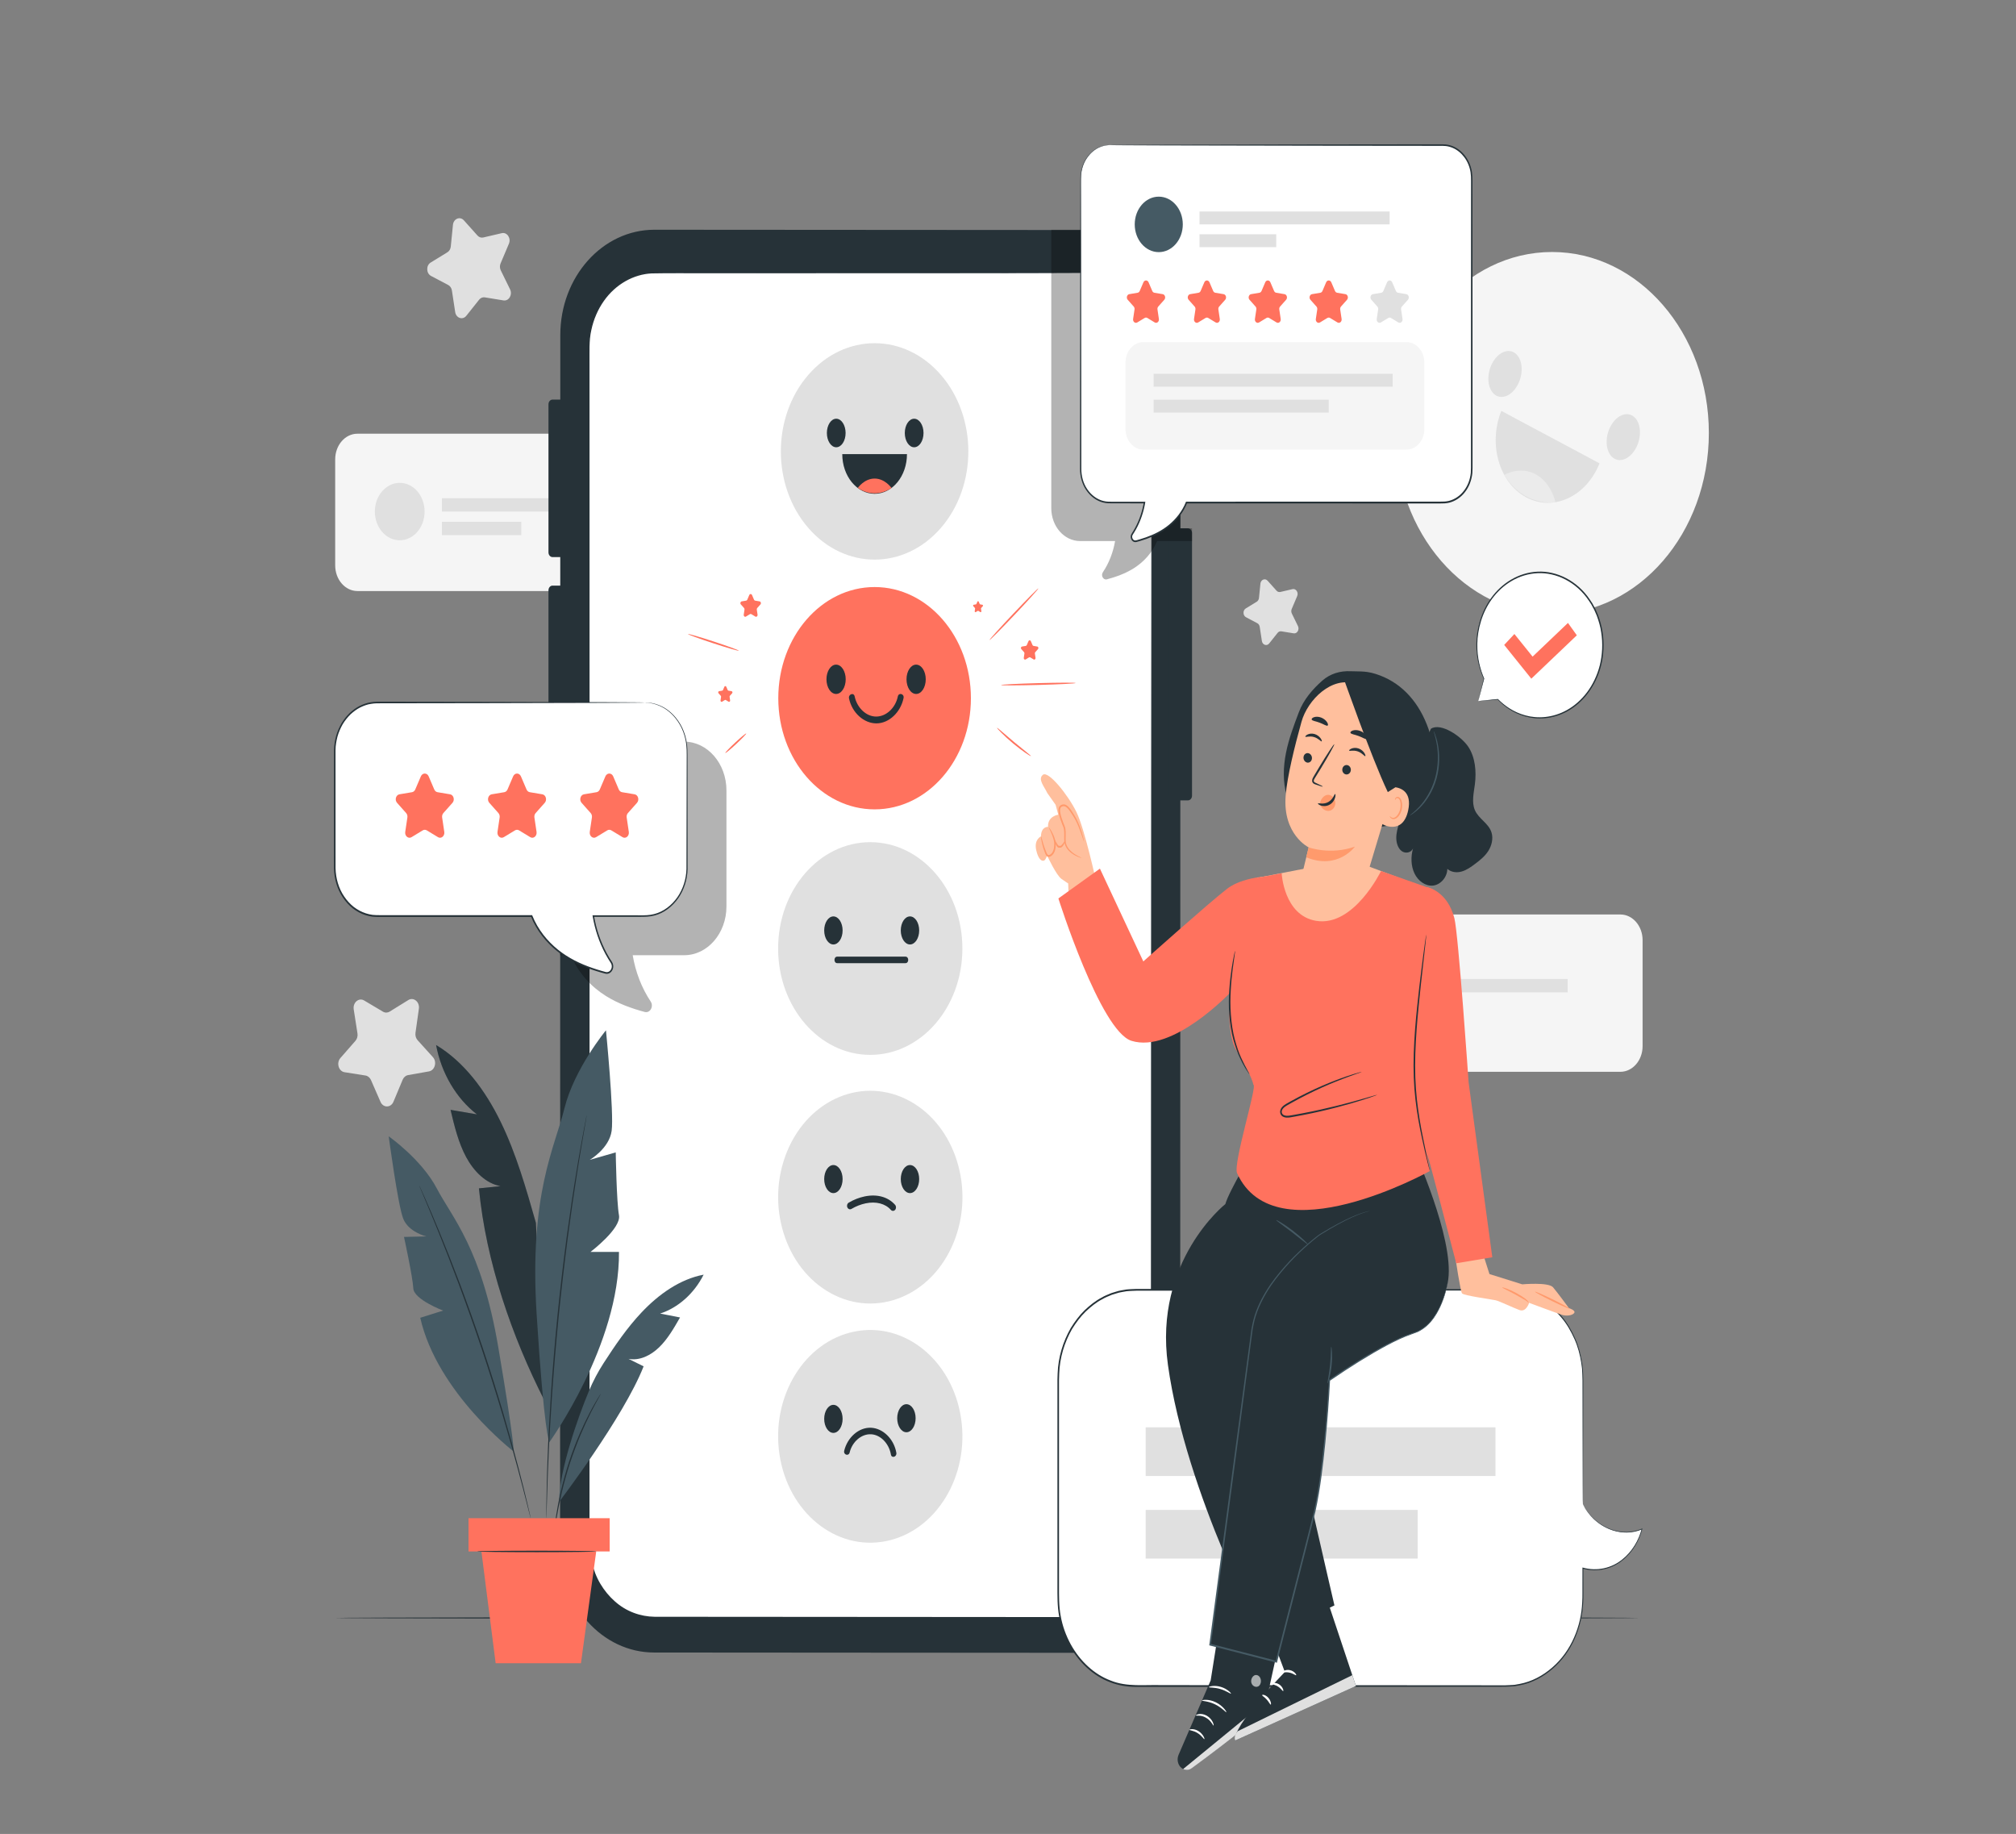 <svg width="387" height="352" viewBox="0 0 387 352" fill="none" xmlns="http://www.w3.org/2000/svg">
<rect x="0" y="0" width="387" height="352" fill="#808080" stroke="none"/>
<path d="M297.938 117.849C314.562 117.849 328.039 102.295 328.039 83.109C328.039 63.922 314.562 48.368 297.938 48.368C281.313 48.368 267.837 63.922 267.837 83.109C267.837 102.295 281.313 117.849 297.938 117.849Z" fill="#F5F5F5"/>
<path d="M308.886 82.443C307.965 84.74 308.441 87.255 309.948 88.06C311.456 88.865 313.425 87.656 314.345 85.359C315.266 83.062 314.79 80.547 313.283 79.743C311.776 78.937 309.807 80.146 308.886 82.443Z" fill="#E0E0E0"/>
<path d="M286.18 70.319C285.259 72.616 285.735 75.131 287.242 75.936C288.75 76.741 290.718 75.531 291.639 73.234C292.56 70.938 292.084 68.423 290.577 67.617C289.07 66.813 287.101 68.022 286.18 70.319Z" fill="#E0E0E0"/>
<path d="M288.202 78.866C285.642 85.252 287.787 92.681 292.992 95.461C298.198 98.24 304.493 95.317 307.053 88.933L288.202 78.866Z" fill="#E0E0E0"/>
<path d="M288.768 91.144C288.768 91.144 291.727 89.399 294.771 91.025C297.816 92.65 298.59 96.388 298.59 96.388C298.59 96.388 292.617 97.442 288.768 91.144Z" fill="#EBEBEB"/>
<path d="M132.713 113.443H68.611C66.255 113.443 64.345 111.239 64.345 108.519V88.169C64.345 85.449 66.255 83.245 68.611 83.245H132.713C135.069 83.245 136.98 85.449 136.98 88.169V108.519C136.98 111.239 135.069 113.443 132.713 113.443Z" fill="#F5F5F5"/>
<path d="M76.733 103.7C79.371 103.7 81.508 101.232 81.508 98.189C81.508 95.145 79.371 92.677 76.733 92.677C74.096 92.677 71.958 95.145 71.958 98.189C71.958 101.232 74.096 103.7 76.733 103.7Z" fill="#E0E0E0"/>
<path d="M122.604 95.627H84.828V98.189H122.604V95.627Z" fill="#E0E0E0"/>
<path d="M100.071 100.149H84.828V102.711H100.071V100.149Z" fill="#E0E0E0"/>
<path d="M311.052 205.721H246.951C244.594 205.721 242.684 203.516 242.684 200.796V180.446C242.684 177.727 244.594 175.522 246.951 175.522H311.052C313.409 175.522 315.319 177.727 315.319 180.446V200.796C315.319 203.516 313.409 205.721 311.052 205.721Z" fill="#F5F5F5"/>
<path d="M255.072 195.977C257.71 195.977 259.848 193.51 259.848 190.466C259.848 187.422 257.71 184.955 255.072 184.955C252.435 184.955 250.297 187.422 250.297 190.466C250.297 193.51 252.435 195.977 255.072 195.977Z" fill="#E0E0E0"/>
<path d="M300.943 187.903H263.167V190.466H300.943V187.903Z" fill="#E0E0E0"/>
<path d="M278.411 192.425H263.167V194.988H278.411V192.425Z" fill="#E0E0E0"/>
<path d="M69.903 192.03L73.513 194.176C73.919 194.418 74.403 194.413 74.805 194.163L78.385 191.947C79.398 191.32 80.596 192.306 80.41 193.616L79.758 198.243C79.684 198.764 79.838 199.293 80.167 199.657L83.099 202.901C83.93 203.82 83.487 205.439 82.35 205.641L78.335 206.354C77.884 206.434 77.496 206.766 77.297 207.24L75.531 211.461C75.03 212.657 73.559 212.671 73.042 211.485L71.213 207.299C71.007 206.828 70.615 206.504 70.162 206.433L66.138 205.798C64.998 205.618 64.531 204.008 65.349 203.073L68.233 199.773C68.558 199.402 68.703 198.87 68.622 198.352L67.902 193.738C67.697 192.431 68.879 191.422 69.903 192.03Z" fill="#E0E0E0"/>
<path d="M243.332 111.46L245.048 113.376C245.242 113.591 245.514 113.683 245.777 113.622L248.118 113.076C248.781 112.922 249.31 113.711 249.013 114.412L247.964 116.889C247.846 117.167 247.855 117.495 247.987 117.765L249.16 120.165C249.492 120.845 249.004 121.669 248.335 121.56L245.97 121.175C245.704 121.132 245.437 121.242 245.255 121.47L243.64 123.499C243.182 124.074 242.352 123.794 242.235 123.025L241.822 120.311C241.776 120.005 241.602 119.746 241.358 119.617L239.187 118.471C238.572 118.146 238.546 117.148 239.144 116.782L241.253 115.49C241.49 115.345 241.65 115.074 241.681 114.766L241.954 112.028C242.032 111.254 242.846 110.918 243.332 111.46Z" fill="#E0E0E0"/>
<path d="M89.047 42.292L91.659 45.208C91.953 45.535 92.367 45.675 92.768 45.582L96.329 44.752C97.338 44.517 98.143 45.718 97.691 46.785L96.096 50.553C95.916 50.977 95.929 51.475 96.129 51.886L97.914 55.538C98.42 56.573 97.678 57.827 96.659 57.661L93.062 57.075C92.657 57.008 92.25 57.176 91.974 57.524L89.516 60.612C88.82 61.487 87.556 61.06 87.378 59.89L86.75 55.76C86.679 55.295 86.415 54.9 86.043 54.704L82.739 52.96C81.803 52.466 81.764 50.948 82.674 50.391L85.883 48.425C86.244 48.204 86.487 47.792 86.534 47.324L86.95 43.158C87.069 41.978 88.308 41.467 89.047 42.292Z" fill="#E0E0E0"/>
<path d="M314.73 310.549C314.73 310.646 258.656 310.724 189.502 310.724C120.324 310.724 64.263 310.645 64.263 310.549C64.263 310.452 120.324 310.373 189.502 310.373C258.656 310.373 314.73 310.452 314.73 310.549Z" fill="#263238"/>
<path d="M208.546 44.151L125.63 44.096C115.652 44.09 107.56 53.14 107.558 64.307L107.517 296.965C107.515 308.126 115.596 317.178 125.568 317.183L208.484 317.239C218.462 317.245 226.554 308.196 226.556 297.027L226.596 64.369C226.599 53.209 218.519 44.157 208.546 44.151Z" fill="#263238"/>
<path d="M208.458 52.38L192.383 52.369L145.433 52.338L139.779 52.334L125.709 52.325C118.721 52.321 113.053 58.727 113.052 66.633L113.012 296.18C113.011 304.082 118.67 310.49 125.654 310.495L208.405 310.549C215.392 310.554 221.059 304.148 221.061 296.242L221.101 66.694C221.102 58.792 215.443 52.385 208.458 52.38Z" fill="white"/>
<path d="M208.459 52.38C208.459 52.38 208.599 52.382 208.876 52.395C209.016 52.402 209.189 52.411 209.394 52.421C209.601 52.425 209.841 52.444 210.112 52.499C210.383 52.546 210.688 52.597 211.025 52.655C211.356 52.75 211.719 52.855 212.113 52.968C212.503 53.101 212.912 53.288 213.358 53.465C213.782 53.701 214.253 53.918 214.716 54.228C215.658 54.819 216.626 55.655 217.57 56.725C218.513 57.796 219.369 59.178 220.028 60.82C220.683 62.463 221.112 64.391 221.143 66.48C221.148 68.558 221.153 70.77 221.158 73.114C221.166 91.863 221.178 118.988 221.193 152.506C221.196 186.026 221.2 225.937 221.205 270.253C221.205 275.792 221.205 281.401 221.205 287.074C221.205 289.911 221.205 292.764 221.205 295.633C221.217 296.346 221.167 297.079 221.128 297.803C221.03 298.522 220.953 299.246 220.766 299.946C220.438 301.352 219.937 302.718 219.232 303.94C217.87 306.422 215.813 308.378 213.455 309.546C212.265 310.105 211.009 310.473 209.727 310.644C208.433 310.753 207.161 310.712 205.878 310.719C200.75 310.716 195.573 310.714 190.35 310.711C169.457 310.698 147.825 310.685 125.669 310.672C122.873 310.638 120.066 309.633 117.859 307.652C116.75 306.68 115.778 305.506 114.992 304.183C114.206 302.858 113.642 301.371 113.285 299.829C113.086 299.063 113.001 298.265 112.917 297.476L112.864 296.281L112.86 295.1C112.861 293.526 112.861 291.956 112.861 290.387C112.862 287.251 112.862 284.126 112.863 281.012C112.866 268.556 112.869 256.283 112.872 244.224C112.879 220.106 112.886 196.841 112.893 174.68C112.902 152.518 112.91 131.459 112.918 111.75C112.923 101.895 112.927 92.378 112.931 83.231C112.934 78.657 112.936 74.175 112.938 69.789C112.941 68.692 112.943 67.601 112.945 66.517C112.974 65.424 113.067 64.336 113.301 63.287C113.746 61.185 114.607 59.234 115.764 57.598C118.085 54.307 121.603 52.413 125.074 52.246C128.536 52.178 131.894 52.235 135.167 52.223C141.708 52.233 147.876 52.241 153.644 52.249C165.179 52.269 175.115 52.285 183.236 52.299C191.355 52.318 197.66 52.334 201.938 52.344C204.073 52.353 205.703 52.36 206.801 52.365C207.897 52.367 208.459 52.38 208.459 52.38C208.459 52.38 207.897 52.392 206.802 52.397C205.703 52.4 204.074 52.405 201.938 52.411C197.66 52.416 191.356 52.423 183.237 52.432C175.115 52.435 165.179 52.438 153.644 52.442C147.876 52.442 141.707 52.443 135.167 52.444C131.899 52.46 128.526 52.408 125.084 52.479C121.667 52.648 118.209 54.516 115.93 57.753C114.794 59.363 113.95 61.28 113.515 63.345C113.038 65.409 113.188 67.596 113.163 69.787C113.164 74.173 113.165 78.655 113.166 83.228C113.167 92.377 113.168 101.894 113.17 111.747C113.171 131.457 113.171 152.516 113.173 174.678C113.171 196.839 113.17 220.104 113.17 244.222C113.168 256.281 113.167 268.554 113.166 281.01C113.165 284.124 113.165 287.249 113.164 290.385C113.164 291.954 113.164 293.524 113.164 295.098L113.168 296.277L113.22 297.443C113.302 298.213 113.383 298.991 113.578 299.738C113.926 301.241 114.477 302.692 115.243 303.985C116.011 305.275 116.96 306.422 118.042 307.371C120.197 309.306 122.937 310.285 125.669 310.32C147.825 310.336 169.457 310.351 190.35 310.367C195.573 310.371 200.75 310.375 205.878 310.379C207.159 310.373 208.445 310.412 209.698 310.306C210.952 310.139 212.179 309.78 213.342 309.235C215.647 308.094 217.657 306.183 218.988 303.759C219.677 302.565 220.166 301.231 220.487 299.859C220.67 299.176 220.745 298.468 220.841 297.766C220.879 297.056 220.929 296.354 220.917 295.633C220.918 292.764 220.919 289.911 220.92 287.074C220.922 281.401 220.923 275.792 220.926 270.253C220.946 225.937 220.964 186.025 220.979 152.506C221.005 118.988 221.026 91.863 221.041 73.114C221.04 70.771 221.04 68.559 221.039 66.482C221.013 64.411 220.592 62.496 219.947 60.864C219.298 59.231 218.451 57.855 217.516 56.787C216.582 55.72 215.623 54.883 214.687 54.291C214.227 53.98 213.76 53.761 213.338 53.524C212.895 53.345 212.489 53.155 212.102 53.02C211.709 52.904 211.348 52.797 211.019 52.7C210.683 52.639 210.38 52.584 210.11 52.536C209.84 52.477 209.601 52.456 209.394 52.449C209.189 52.435 209.016 52.424 208.877 52.415C208.599 52.394 208.459 52.38 208.459 52.38Z" fill="#263238"/>
<path d="M108.966 106.928H106.068C105.637 106.928 105.288 106.525 105.288 106.028V77.599C105.288 77.101 105.637 76.698 106.068 76.698H108.966C109.397 76.698 109.746 77.101 109.746 77.599V106.027C109.746 106.525 109.397 106.928 108.966 106.928Z" fill="#263238"/>
<path d="M108.966 142.631H106.068C105.637 142.631 105.288 142.228 105.288 141.73V113.302C105.288 112.804 105.637 112.401 106.068 112.401H108.966C109.397 112.401 109.746 112.804 109.746 113.302V141.73C109.746 142.228 109.397 142.631 108.966 142.631Z" fill="#263238"/>
<path d="M228.046 153.623H225.148C224.717 153.623 224.368 153.22 224.368 152.723V102.309C224.368 101.811 224.717 101.408 225.148 101.408H228.046C228.477 101.408 228.826 101.811 228.826 102.309V152.723C228.826 153.22 228.477 153.623 228.046 153.623Z" fill="#263238"/>
<path d="M83.713 200.579C89.071 203.782 93.179 209.296 96.132 215.368C99.086 221.44 100.99 228.102 102.876 234.717L104.526 268.829C98.293 256.59 93.289 242.202 91.938 228.091C93.32 227.949 94.703 227.807 96.086 227.665C93.304 227.175 90.97 224.849 89.484 222.091C87.999 219.333 87.234 216.153 86.488 213.022C88.175 213.311 89.862 213.601 91.549 213.89C87.586 210.838 84.712 205.957 83.713 200.579Z" fill="#455A64"/>
<g opacity="0.4">
<path d="M83.713 200.579C89.071 203.782 93.179 209.296 96.132 215.368C99.086 221.44 100.99 228.102 102.876 234.717L104.526 268.829C98.293 256.59 93.289 242.202 91.938 228.091C93.32 227.949 94.703 227.807 96.086 227.665C93.304 227.175 90.97 224.849 89.484 222.091C87.999 219.333 87.234 216.153 86.488 213.022C88.175 213.311 89.862 213.601 91.549 213.89C87.586 210.838 84.712 205.957 83.713 200.579Z" fill="black"/>
</g>
<path d="M105.448 276.822C105.448 276.822 118.978 258.132 118.822 240.289H113.357C113.357 240.289 119.294 235.784 118.824 233.26C118.354 230.737 118.198 221.185 118.198 221.185L113.2 222.627C113.2 222.627 116.948 220.464 117.417 217.04C117.885 213.615 116.324 197.755 116.324 197.755C116.324 197.755 110.233 205.144 108.359 212.714C106.485 220.284 101.567 229.114 103.011 252.183C104.456 275.253 105.448 276.822 105.448 276.822Z" fill="#455A64"/>
<path d="M98.589 278.586C98.589 278.586 83.93 267.316 80.673 252.932L85.067 251.551C85.067 251.551 79.44 249.428 79.34 247.281C79.238 245.133 77.554 237.415 77.554 237.415L81.844 237.312C81.844 237.312 78.421 236.52 77.395 233.885C76.369 231.25 74.618 218.105 74.618 218.105C74.618 218.105 80.916 222.508 83.857 228.12C86.799 233.733 92.427 239.59 95.639 258.502C98.852 277.414 98.589 278.586 98.589 278.586Z" fill="#455A64"/>
<path d="M112.628 214.052C112.624 214.051 112.608 214.117 112.58 214.246C112.55 214.39 112.511 214.58 112.462 214.821C112.361 215.345 112.217 216.089 112.034 217.039C111.846 218.002 111.628 219.183 111.392 220.558C111.151 221.932 110.871 223.495 110.596 225.232C110.017 228.697 109.406 232.84 108.777 237.45C108.167 242.063 107.557 247.145 107.016 252.493C106.486 257.846 106.074 262.955 105.756 267.608C105.457 272.262 105.233 276.457 105.112 279.984C105.036 281.746 105 283.342 104.963 284.743C104.921 286.144 104.9 287.351 104.892 288.337C104.883 289.311 104.876 290.073 104.871 290.61C104.871 290.858 104.871 291.053 104.871 291.201C104.873 291.334 104.876 291.402 104.88 291.402C104.884 291.402 104.89 291.334 104.897 291.201C104.902 291.054 104.911 290.859 104.92 290.611C104.936 290.075 104.959 289.313 104.988 288.341C105.011 287.355 105.046 286.149 105.101 284.749C105.152 283.349 105.2 281.755 105.287 279.994C105.43 276.47 105.672 272.279 105.983 267.63C106.313 262.981 106.731 257.875 107.262 252.527C107.803 247.182 108.405 242.102 109.001 237.49C109.618 232.882 110.211 228.738 110.767 225.269C111.031 223.532 111.299 221.967 111.527 220.59C111.75 219.213 111.954 218.029 112.127 217.063C112.291 216.108 112.42 215.361 112.51 214.834C112.549 214.59 112.58 214.398 112.604 214.253C112.624 214.121 112.632 214.053 112.628 214.052Z" fill="#263238"/>
<path d="M107.325 288.267C107.325 288.267 119.707 272.053 123.552 262.252L120.649 260.82C122.753 261.22 124.908 260.177 126.539 258.593C128.171 257.008 129.368 254.924 130.543 252.87L126.72 252.124C130.196 250.998 133.26 248.259 135.073 244.656C130.561 245.512 126.48 248.373 123.116 251.947C120.392 254.842 118.085 258.202 115.87 261.636C114.79 263.311 113.844 265.096 113.057 266.976C110.977 271.94 107.318 282.313 107.325 288.267Z" fill="#455A64"/>
<path d="M80.479 227.543C80.475 227.545 80.495 227.601 80.536 227.708C80.585 227.828 80.648 227.983 80.727 228.179C80.906 228.607 81.159 229.21 81.481 229.978C82.145 231.534 83.086 233.798 84.224 236.608C85.366 239.416 86.679 242.784 88.091 246.547C89.491 250.316 90.982 254.485 92.465 258.896C93.939 263.313 95.266 267.555 96.428 271.431C97.577 275.312 98.569 278.824 99.361 281.788C100.157 284.751 100.781 287.156 101.196 288.823C101.405 289.641 101.57 290.283 101.687 290.74C101.742 290.946 101.786 291.11 101.821 291.236C101.852 291.348 101.87 291.404 101.874 291.403C101.878 291.402 101.869 291.343 101.845 291.228C101.817 291.1 101.781 290.934 101.735 290.724C101.629 290.264 101.48 289.617 101.29 288.793C100.903 287.116 100.304 284.701 99.529 281.73C98.758 278.756 97.783 275.235 96.645 271.347C95.494 267.463 94.173 263.215 92.697 258.794C91.212 254.379 89.714 250.211 88.302 246.444C86.877 242.684 85.546 239.322 84.383 236.524C83.224 233.723 82.26 231.471 81.569 229.93C81.229 229.172 80.962 228.578 80.773 228.155C80.684 227.965 80.614 227.814 80.56 227.697C80.51 227.592 80.483 227.54 80.479 227.543Z" fill="#263238"/>
<path d="M106.275 295.216C106.283 295.217 106.303 295.114 106.334 294.918C106.366 294.689 106.405 294.405 106.454 294.057C106.501 293.683 106.561 293.225 106.647 292.697C106.731 292.168 106.811 291.564 106.935 290.903C107.157 289.576 107.475 288.009 107.881 286.284C108.299 284.565 108.813 282.692 109.439 280.761C110.075 278.834 110.762 277.036 111.432 275.426C112.116 273.824 112.775 272.404 113.368 271.239C113.653 270.648 113.939 270.133 114.179 269.673C114.417 269.211 114.634 268.822 114.813 268.505C114.975 268.207 115.108 267.963 115.215 267.767C115.305 267.596 115.349 267.504 115.342 267.499C115.335 267.493 115.278 267.574 115.174 267.735C115.057 267.923 114.911 268.157 114.733 268.443C114.541 268.751 114.312 269.132 114.062 269.587C113.811 270.04 113.513 270.549 113.217 271.135C112.603 272.291 111.925 273.706 111.228 275.31C110.542 276.92 109.845 278.724 109.207 280.66C108.578 282.6 108.069 284.484 107.66 286.215C107.266 287.95 106.964 289.528 106.763 290.865C106.649 291.53 106.581 292.139 106.51 292.671C106.437 293.203 106.391 293.664 106.358 294.042C106.328 294.393 106.303 294.68 106.284 294.91C106.27 295.109 106.266 295.214 106.275 295.216Z" fill="#263238"/>
<path d="M117.036 291.401H89.937V297.782H117.036V291.401Z" fill="#FF725E"/>
<path d="M114.454 297.782L111.523 319.24H95.148L92.415 297.782H114.454Z" fill="#FF725E"/>
<path d="M91.599 297.782C91.599 297.86 96.726 297.924 103.048 297.924C109.373 297.924 114.498 297.86 114.498 297.782C114.498 297.703 109.373 297.639 103.048 297.639C96.726 297.639 91.599 297.703 91.599 297.782Z" fill="#263238"/>
<g opacity="0.3">
<path d="M201.808 44.096V97.529C201.808 101.019 204.281 103.848 207.332 103.848H214.057C213.691 106.011 212.888 108.082 211.716 109.827C211.282 110.473 211.794 111.379 212.484 111.195C214.244 110.726 215.968 110.108 217.553 109.129C219.49 107.931 221.205 106.113 222.12 103.848H228.826V101.409H226.597V64.619C226.597 53.284 218.635 44.096 208.815 44.096H201.808Z" fill="black"/>
</g>
<g opacity="0.3">
<path d="M107.408 142.352H131.336C135.819 142.352 139.453 146.546 139.453 151.72V173.974C139.453 179.147 135.819 183.342 131.336 183.342H121.455C121.995 186.556 123.178 189.633 124.906 192.224C125.541 193.177 124.782 194.509 123.767 194.236C121.181 193.541 118.647 192.625 116.318 191.172C113.472 189.396 110.952 186.7 109.608 183.341H107.517L107.408 142.352Z" fill="black"/>
</g>
<path d="M167.057 202.471C176.825 202.471 184.744 193.332 184.744 182.059C184.744 170.785 176.825 161.646 167.057 161.646C157.289 161.646 149.37 170.785 149.37 182.059C149.37 193.332 157.289 202.471 167.057 202.471Z" fill="#E0E0E0"/>
<path d="M172.917 178.587C172.917 180.074 173.708 181.279 174.684 181.279C175.66 181.279 176.451 180.074 176.451 178.587C176.451 177.099 175.66 175.894 174.684 175.894C173.708 175.893 172.917 177.099 172.917 178.587Z" fill="#263238"/>
<path d="M159.983 181.279C160.959 181.279 161.751 180.074 161.751 178.587C161.751 177.1 160.959 175.894 159.983 175.894C159.008 175.894 158.216 177.1 158.216 178.587C158.216 180.074 159.008 181.279 159.983 181.279Z" fill="#263238"/>
<path d="M173.822 184.868C169.453 184.868 165.083 184.868 160.714 184.868C160.016 184.868 160.014 183.617 160.714 183.617C165.083 183.617 169.453 183.617 173.822 183.617C174.519 183.617 174.52 184.868 173.822 184.868Z" fill="#263238"/>
<path d="M183.045 238.533C187.234 228.349 183.477 216.173 174.652 211.337C165.827 206.502 155.277 210.839 151.088 221.023C146.898 231.208 150.655 243.384 159.48 248.219C168.305 253.055 178.855 248.718 183.045 238.533Z" fill="#E0E0E0"/>
<path d="M172.917 226.31C172.917 227.797 173.708 229.003 174.684 229.003C175.66 229.003 176.451 227.797 176.451 226.31C176.451 224.823 175.66 223.617 174.684 223.617C173.708 223.617 172.917 224.823 172.917 226.31Z" fill="#263238"/>
<path d="M158.216 226.31C158.216 227.797 159.008 229.003 159.983 229.003C160.959 229.003 161.751 227.797 161.751 226.31C161.751 224.823 160.959 223.617 159.983 223.617C159.008 223.617 158.216 224.823 158.216 226.31Z" fill="#263238"/>
<path d="M170.063 295.806C179.689 293.892 186.149 283.333 184.49 272.223C182.831 261.113 173.683 253.658 164.056 255.573C154.43 257.487 147.97 268.045 149.629 279.155C151.288 290.266 160.436 297.72 170.063 295.806Z" fill="#E0E0E0"/>
<path d="M172.232 272.212C172.232 273.7 173.023 274.905 173.999 274.905C174.975 274.905 175.767 273.699 175.767 272.212C175.767 270.725 174.975 269.52 173.999 269.52C173.023 269.52 172.232 270.725 172.232 272.212Z" fill="#263238"/>
<path d="M159.983 275.029C160.959 275.029 161.751 273.824 161.751 272.337C161.751 270.85 160.959 269.644 159.983 269.644C159.008 269.644 158.216 270.85 158.216 272.337C158.216 273.824 159.008 275.029 159.983 275.029Z" fill="#263238"/>
<path d="M162.057 278.455C162.676 275.888 164.865 273.938 167.198 274.039C169.521 274.14 171.615 276.218 172.066 278.846C172.202 279.632 171.157 279.969 171.021 279.179C170.664 277.103 169.065 275.375 167.198 275.291C165.341 275.207 163.597 276.739 163.103 278.788C162.916 279.562 161.87 279.233 162.057 278.455Z" fill="#263238"/>
<path d="M167.892 155.349C178.102 155.349 186.38 145.796 186.38 134.012C186.38 122.228 178.102 112.676 167.892 112.676C157.682 112.676 149.404 122.228 149.404 134.012C149.404 145.796 157.682 155.349 167.892 155.349Z" fill="#FF725E"/>
<path d="M174.017 130.383C174.017 131.937 174.844 133.198 175.864 133.198C176.885 133.198 177.711 131.937 177.711 130.383C177.711 128.829 176.885 127.568 175.864 127.568C174.844 127.568 174.017 128.829 174.017 130.383Z" fill="#263238"/>
<path d="M158.651 130.383C158.651 131.937 159.478 133.198 160.499 133.198C161.519 133.198 162.346 131.937 162.346 130.383C162.346 128.829 161.519 127.568 160.499 127.568C159.478 127.568 158.651 128.829 158.651 130.383Z" fill="#263238"/>
<path d="M173.452 133.981C172.9 136.692 170.685 138.836 168.245 138.844C165.815 138.852 163.552 136.784 162.983 134.062C162.813 133.247 163.892 132.845 164.063 133.664C164.512 135.814 166.246 137.541 168.199 137.537C170.142 137.534 171.907 135.849 172.348 133.685C172.514 132.866 173.619 133.158 173.452 133.981Z" fill="#263238"/>
<path d="M180.616 101.329C187.644 93.218 187.644 80.067 180.616 71.956C173.588 63.845 162.193 63.845 155.165 71.956C148.137 80.067 148.137 93.218 155.165 101.329C162.193 109.44 173.588 109.44 180.616 101.329Z" fill="#E0E0E0"/>
<path d="M173.688 83.109C173.688 84.622 174.494 85.848 175.486 85.848C176.48 85.848 177.284 84.622 177.284 83.109C177.284 81.596 176.479 80.369 175.486 80.369C174.493 80.369 173.688 81.596 173.688 83.109Z" fill="#263238"/>
<path d="M158.73 83.109C158.73 84.622 159.536 85.848 160.528 85.848C161.522 85.848 162.326 84.622 162.326 83.109C162.326 81.596 161.521 80.369 160.528 80.369C159.536 80.369 158.73 81.596 158.73 83.109Z" fill="#263238"/>
<path d="M161.686 87.161C161.686 91.367 164.466 94.778 167.896 94.778C171.326 94.778 174.106 91.367 174.106 87.161H161.686Z" fill="#263238"/>
<path d="M164.665 93.659C164.665 93.659 165.891 91.855 167.896 91.855C169.902 91.855 171.135 93.659 171.135 93.659C171.135 93.659 168.123 95.961 164.665 93.659Z" fill="#FF725E"/>
<path d="M171.418 232.414C171.27 232.414 171.121 232.348 171.008 232.219C169.956 231.018 168.151 230.551 166.181 230.967C165.229 231.168 164.31 231.529 163.449 232.038C163.162 232.209 162.811 232.077 162.663 231.746C162.516 231.415 162.629 231.009 162.916 230.839C163.879 230.268 164.906 229.866 165.971 229.641C168.353 229.139 170.487 229.728 171.829 231.261C172.059 231.523 172.061 231.949 171.834 232.214C171.719 232.348 171.569 232.414 171.418 232.414Z" fill="#263238"/>
<path d="M199.335 112.939C199.392 113.011 197.337 115.287 194.747 118.023C192.155 120.76 190.009 122.92 189.952 122.848C189.895 122.777 191.95 120.501 194.541 117.764C197.132 115.029 199.279 112.868 199.335 112.939Z" fill="#FF725E"/>
<path d="M206.494 131.1C206.496 131.197 203.29 131.362 199.334 131.467C195.377 131.573 192.168 131.581 192.166 131.484C192.164 131.387 195.369 131.222 199.327 131.116C203.284 131.01 206.493 131.003 206.494 131.1Z" fill="#FF725E"/>
<path d="M197.896 145.119C197.875 145.16 197.47 144.928 196.843 144.499C196.216 144.07 195.37 143.44 194.469 142.688C193.568 141.937 192.783 141.207 192.233 140.655C191.684 140.103 191.366 139.733 191.392 139.697C191.449 139.62 192.853 140.912 194.647 142.404C196.437 143.901 197.941 145.033 197.896 145.119Z" fill="#FF725E"/>
<path d="M144.361 114.209L144.742 115.101C144.785 115.201 144.868 115.271 144.964 115.287L145.817 115.43C146.058 115.47 146.155 115.812 145.98 116.009L145.363 116.703C145.294 116.782 145.262 116.894 145.278 117.004L145.424 117.984C145.465 118.262 145.212 118.473 144.997 118.342L144.234 117.88C144.148 117.828 144.046 117.828 143.96 117.88L143.198 118.342C142.981 118.473 142.729 118.261 142.771 117.984L142.916 117.004C142.932 116.894 142.901 116.782 142.831 116.703L142.215 116.009C142.04 115.812 142.136 115.47 142.378 115.43L143.23 115.287C143.326 115.271 143.409 115.201 143.452 115.101L143.834 114.209C143.941 113.957 144.253 113.957 144.361 114.209Z" fill="#FF725E"/>
<path d="M139.42 131.816L139.685 132.435C139.715 132.504 139.772 132.553 139.838 132.563L140.43 132.662C140.598 132.691 140.665 132.928 140.543 133.065L140.115 133.546C140.067 133.6 140.045 133.678 140.057 133.755L140.158 134.435C140.186 134.628 140.011 134.775 139.862 134.684L139.333 134.363C139.273 134.327 139.202 134.327 139.142 134.363L138.613 134.684C138.463 134.775 138.288 134.628 138.316 134.435L138.417 133.755C138.429 133.678 138.407 133.601 138.358 133.546L137.93 133.065C137.809 132.929 137.876 132.691 138.044 132.662L138.635 132.563C138.702 132.552 138.759 132.504 138.789 132.435L139.053 131.816C139.129 131.641 139.345 131.641 139.42 131.816Z" fill="#FF725E"/>
<path d="M197.882 123.056L198.206 123.815C198.243 123.9 198.313 123.959 198.395 123.973L199.12 124.095C199.326 124.129 199.408 124.421 199.259 124.588L198.734 125.178C198.675 125.245 198.648 125.341 198.662 125.434L198.786 126.268C198.821 126.504 198.606 126.685 198.423 126.573L197.774 126.179C197.701 126.135 197.614 126.135 197.541 126.179L196.892 126.573C196.708 126.684 196.494 126.504 196.529 126.268L196.653 125.434C196.667 125.341 196.64 125.245 196.581 125.178L196.056 124.588C195.907 124.421 195.989 124.13 196.195 124.095L196.92 123.973C197.002 123.96 197.072 123.9 197.109 123.815L197.434 123.056C197.525 122.841 197.79 122.841 197.882 123.056Z" fill="#FF725E"/>
<path d="M187.879 115.486L188.063 115.916C188.083 115.965 188.123 115.998 188.17 116.006L188.581 116.075C188.698 116.094 188.744 116.259 188.66 116.354L188.362 116.689C188.329 116.727 188.313 116.781 188.321 116.834L188.391 117.307C188.411 117.441 188.289 117.543 188.185 117.481L187.817 117.257C187.776 117.233 187.726 117.233 187.685 117.257L187.317 117.481C187.213 117.544 187.091 117.441 187.111 117.307L187.181 116.834C187.189 116.781 187.173 116.726 187.14 116.689L186.842 116.354C186.758 116.259 186.804 116.094 186.921 116.075L187.333 116.006C187.379 115.998 187.419 115.965 187.44 115.916L187.623 115.486C187.676 115.364 187.827 115.364 187.879 115.486Z" fill="#FF725E"/>
<path d="M141.822 124.891C141.811 124.938 141.254 124.801 140.365 124.543C139.475 124.284 138.252 123.904 136.906 123.463C135.56 123.022 134.346 122.604 133.472 122.284C132.597 121.965 132.062 121.744 132.073 121.697C132.084 121.651 132.64 121.787 133.529 122.046C134.419 122.304 135.643 122.685 136.989 123.126C138.335 123.567 139.549 123.985 140.424 124.305C141.299 124.624 141.834 124.845 141.822 124.891Z" fill="#FF725E"/>
<path d="M143.244 140.787C143.297 140.862 142.442 141.759 141.336 142.791C140.229 143.823 139.289 144.597 139.236 144.521C139.184 144.446 140.037 143.549 141.145 142.518C142.251 141.486 143.192 140.712 143.244 140.787Z" fill="#FF725E"/>
<path d="M283.769 134.562L287.525 134.229C289.324 136.093 291.63 137.362 294.25 137.708C300.162 138.488 305.786 134.057 307.301 127.416C309.204 119.074 304.233 110.796 296.797 109.924C290.834 109.224 285.237 113.818 283.838 120.544C283.122 123.983 283.57 127.394 284.865 130.266L284.861 130.26L283.769 134.562Z" fill="white"/>
<path d="M283.769 134.562C283.769 134.562 283.8 134.461 283.852 134.273C283.905 134.073 283.98 133.799 284.075 133.446C284.269 132.712 284.551 131.652 284.915 130.278L284.819 130.303L284.824 130.309C284.845 130.336 284.88 130.338 284.903 130.314C284.923 130.294 284.927 130.261 284.916 130.235C284.216 128.648 283.54 126.375 283.588 123.602C283.602 122.223 283.832 120.737 284.289 119.244C284.744 117.752 285.453 116.251 286.445 114.905C287.434 113.558 288.704 112.367 290.194 111.5C291.681 110.632 293.388 110.092 295.173 110.015C298.731 109.843 302.612 111.697 305.015 115.309L305.461 115.986L305.85 116.705C306.129 117.171 306.304 117.7 306.533 118.191C306.907 119.219 307.221 120.271 307.373 121.351C307.713 123.5 307.599 125.684 307.108 127.677C306.604 129.668 305.727 131.455 304.626 132.91C303.524 134.368 302.204 135.497 300.824 136.272C298.046 137.83 295.108 137.957 292.794 137.308C290.453 136.671 288.712 135.356 287.564 134.181C287.549 134.176 287.536 134.171 287.522 134.165C286.321 134.289 285.393 134.384 284.75 134.45C284.442 134.484 284.202 134.51 284.026 134.529C283.859 134.547 283.769 134.562 283.769 134.562C283.765 134.565 283.843 134.562 284.001 134.552C284.173 134.54 284.409 134.524 284.713 134.503C285.365 134.455 286.309 134.384 287.529 134.293L287.488 134.277C288.631 135.482 290.381 136.835 292.751 137.502C295.093 138.181 298.083 138.075 300.917 136.502C302.326 135.72 303.676 134.576 304.803 133.092C305.931 131.612 306.831 129.79 307.349 127.758C307.854 125.726 307.973 123.495 307.628 121.297C307.473 120.194 307.153 119.118 306.771 118.068C306.538 117.565 306.358 117.025 306.074 116.549L305.676 115.814L305.22 115.122C302.764 111.431 298.794 109.539 295.162 109.725C293.339 109.807 291.597 110.364 290.084 111.255C288.566 112.144 287.276 113.364 286.274 114.74C285.268 116.117 284.554 117.648 284.099 119.169C283.642 120.69 283.418 122.2 283.413 123.6C283.383 126.414 284.088 128.706 284.814 130.296L284.906 130.223L284.901 130.217C284.881 130.191 284.845 130.188 284.822 130.212C284.814 130.22 284.809 130.231 284.806 130.243C284.465 131.645 284.203 132.728 284.021 133.477C283.938 133.826 283.874 134.096 283.827 134.294C283.785 134.475 283.765 134.565 283.769 134.562Z" fill="#263238"/>
<path d="M293.958 130.266L288.751 123.787L290.711 121.69L294.202 126.034L300.993 119.563L302.694 121.94L293.958 130.266Z" fill="#FF725E"/>
<path d="M212.977 27.846H277.002C280.053 27.846 282.527 30.7 282.527 34.222V90.082C282.527 93.603 280.053 96.459 277.002 96.459H227.765C226.851 98.745 225.136 100.579 223.199 101.788C221.614 102.777 219.89 103.401 218.129 103.874C217.439 104.059 216.922 103.153 217.354 102.505C218.53 100.741 219.335 98.647 219.703 96.459H212.978C209.927 96.459 207.453 93.605 207.453 90.083V34.221C207.453 30.7 209.926 27.846 212.977 27.846Z" fill="white"/>
<path d="M212.977 27.845C212.977 27.845 212.863 27.86 212.639 27.878C212.415 27.889 212.08 27.938 211.653 28.063C210.816 28.304 209.523 28.942 208.517 30.55C208.015 31.339 207.651 32.387 207.532 33.58C207.479 34.778 207.523 36.111 207.514 37.537C207.519 40.395 207.525 43.676 207.532 47.346C207.54 54.69 207.551 63.588 207.563 73.764C207.567 78.853 207.571 84.262 207.576 89.955C207.567 91.35 207.938 92.768 208.711 93.889C209.467 95.011 210.571 95.855 211.81 96.159C212.428 96.32 213.064 96.309 213.723 96.308C214.377 96.307 215.034 96.306 215.695 96.306C217.017 96.305 218.353 96.304 219.702 96.303H219.866L219.835 96.489C219.532 98.28 218.94 100.033 218.066 101.609C217.956 101.806 217.843 102 217.725 102.191C217.617 102.376 217.458 102.584 217.393 102.737C217.235 103.079 217.409 103.543 217.718 103.685C217.881 103.757 218.024 103.748 218.23 103.681L218.82 103.513C219.213 103.397 219.604 103.271 219.993 103.132C221.545 102.577 223.077 101.827 224.421 100.713C225.759 99.605 226.929 98.147 227.634 96.389L227.673 96.293H227.765C241.222 96.29 255.917 96.287 271.203 96.283C272.373 96.283 273.539 96.283 274.703 96.283H276.444C277.031 96.291 277.587 96.274 278.14 96.141C279.234 95.859 280.257 95.191 280.994 94.221C281.75 93.27 282.212 92.036 282.34 90.767C282.389 90.137 282.372 89.472 282.375 88.819C282.375 88.163 282.375 87.51 282.375 86.857C282.375 85.552 282.375 84.252 282.375 82.957C282.376 80.367 282.376 77.797 282.377 75.251C282.379 65.064 282.382 55.239 282.385 45.878C282.386 43.538 282.388 41.227 282.388 38.947C282.389 37.806 282.389 36.674 282.39 35.55C282.388 34.42 282.438 33.311 282.121 32.282C281.545 30.214 279.987 28.61 278.207 28.159C277.325 27.904 276.391 28.026 275.474 27.995C274.557 27.994 273.647 27.994 272.746 27.993C265.533 27.985 258.816 27.978 252.682 27.971C240.419 27.948 230.495 27.929 223.63 27.915C220.204 27.901 217.543 27.89 215.731 27.882C214.832 27.875 214.146 27.869 213.677 27.865C213.215 27.857 212.977 27.845 212.977 27.845C212.977 27.845 213.215 27.833 213.677 27.827C214.146 27.823 214.833 27.818 215.731 27.809C217.543 27.802 220.204 27.791 223.63 27.776C230.495 27.763 240.419 27.744 252.682 27.721C258.816 27.714 265.534 27.707 272.746 27.699C273.647 27.698 274.557 27.698 275.474 27.697C275.932 27.697 276.392 27.696 276.855 27.696C277.084 27.692 277.326 27.718 277.561 27.728C277.796 27.771 278.034 27.795 278.265 27.864C280.133 28.335 281.769 30.013 282.375 32.184C282.71 33.268 282.659 34.441 282.662 35.548C282.662 36.673 282.663 37.806 282.663 38.945C282.664 41.225 282.665 43.537 282.666 45.877C282.669 55.237 282.672 65.063 282.675 75.25C282.676 77.796 282.676 80.365 282.676 82.956C282.676 84.251 282.677 85.551 282.677 86.856C282.677 87.508 282.677 88.162 282.677 88.817C282.673 89.473 282.692 90.124 282.64 90.804C282.506 92.145 282.017 93.449 281.22 94.455C280.441 95.479 279.361 96.185 278.203 96.483C277.623 96.626 277.016 96.642 276.444 96.634H274.702C273.539 96.634 272.373 96.634 271.202 96.634C255.917 96.63 241.221 96.628 227.764 96.624L227.895 96.528C227.162 98.35 225.957 99.845 224.586 100.978C223.207 102.119 221.646 102.879 220.074 103.439C219.681 103.579 219.285 103.706 218.888 103.823L218.293 103.992C218.111 104.057 217.828 104.094 217.612 103.98C217.161 103.774 216.915 103.111 217.143 102.601C217.263 102.342 217.385 102.207 217.5 102.006C217.616 101.819 217.727 101.629 217.834 101.437C218.69 99.897 219.272 98.182 219.57 96.428L219.702 96.613C218.353 96.612 217.017 96.611 215.695 96.61C215.034 96.609 214.377 96.609 213.723 96.609C213.076 96.611 212.402 96.621 211.754 96.45C210.456 96.129 209.301 95.245 208.51 94.068C207.703 92.896 207.316 91.401 207.328 89.955C207.333 84.262 207.337 78.853 207.341 73.764C207.354 63.588 207.364 54.69 207.373 47.346C207.38 43.676 207.386 40.395 207.391 37.537C207.407 36.106 207.369 34.79 207.429 33.568C207.556 32.352 207.933 31.29 208.449 30.493C209.481 28.871 210.796 28.242 211.642 28.015C212.074 27.897 212.412 27.856 212.637 27.853C212.863 27.844 212.977 27.845 212.977 27.845Z" fill="#263238"/>
<path d="M222.441 48.394C224.989 48.394 227.055 46.01 227.055 43.07C227.055 40.129 224.989 37.745 222.441 37.745C219.893 37.745 217.828 40.129 217.828 43.07C217.828 46.01 219.893 48.394 222.441 48.394Z" fill="#455A64"/>
<path d="M220.484 54.183L221.194 55.846C221.274 56.033 221.429 56.163 221.608 56.192L223.198 56.459C223.648 56.535 223.828 57.174 223.502 57.54L222.351 58.834C222.222 58.98 222.163 59.19 222.194 59.395L222.465 61.222C222.542 61.74 222.072 62.135 221.669 61.89L220.247 61.028C220.087 60.931 219.896 60.931 219.736 61.028L218.314 61.89C217.911 62.135 217.44 61.74 217.517 61.222L217.789 59.395C217.819 59.19 217.76 58.98 217.631 58.834L216.48 57.54C216.154 57.174 216.334 56.535 216.785 56.459L218.375 56.192C218.554 56.163 218.708 56.033 218.788 55.846L219.499 54.183C219.701 53.713 220.282 53.713 220.484 54.183Z" fill="#FF725E"/>
<path d="M232.175 54.183L232.886 55.846C232.966 56.033 233.121 56.163 233.3 56.192L234.889 56.459C235.339 56.535 235.519 57.174 235.193 57.54L234.043 58.834C233.914 58.98 233.854 59.19 233.885 59.395L234.157 61.222C234.234 61.74 233.763 62.135 233.36 61.89L231.938 61.028C231.778 60.931 231.587 60.931 231.427 61.028L230.005 61.89C229.602 62.135 229.132 61.74 229.209 61.222L229.48 59.395C229.511 59.19 229.452 58.98 229.322 58.834L228.172 57.54C227.846 57.174 228.026 56.535 228.476 56.459L230.066 56.192C230.245 56.163 230.399 56.033 230.479 55.846L231.19 54.183C231.392 53.713 231.974 53.713 232.175 54.183Z" fill="#FF725E"/>
<path d="M243.867 54.183L244.578 55.846C244.658 56.033 244.813 56.163 244.992 56.192L246.581 56.459C247.032 56.535 247.211 57.174 246.886 57.54L245.735 58.834C245.605 58.98 245.546 59.19 245.577 59.395L245.849 61.222C245.926 61.74 245.455 62.135 245.052 61.89L243.63 61.028C243.47 60.931 243.279 60.931 243.119 61.028L241.697 61.89C241.294 62.135 240.824 61.74 240.901 61.222L241.172 59.395C241.203 59.19 241.144 58.98 241.015 58.834L239.864 57.54C239.538 57.174 239.718 56.535 240.168 56.459L241.758 56.192C241.937 56.163 242.092 56.033 242.172 55.846L242.882 54.183C243.084 53.713 243.666 53.713 243.867 54.183Z" fill="#FF725E"/>
<path d="M255.559 54.183L256.27 55.846C256.35 56.033 256.505 56.163 256.684 56.192L258.273 56.459C258.723 56.535 258.903 57.174 258.577 57.54L257.427 58.834C257.297 58.98 257.238 59.19 257.269 59.395L257.541 61.222C257.618 61.74 257.147 62.135 256.744 61.89L255.322 61.028C255.162 60.931 254.971 60.931 254.811 61.028L253.389 61.89C252.986 62.135 252.516 61.74 252.593 61.222L252.864 59.395C252.895 59.19 252.836 58.98 252.707 58.834L251.556 57.54C251.23 57.174 251.41 56.535 251.86 56.459L253.45 56.192C253.629 56.163 253.783 56.033 253.863 55.846L254.574 54.183C254.776 53.713 255.358 53.713 255.559 54.183Z" fill="#FF725E"/>
<path d="M267.251 54.183L267.962 55.846C268.042 56.033 268.197 56.163 268.376 56.192L269.965 56.459C270.416 56.535 270.595 57.174 270.27 57.54L269.119 58.834C268.989 58.98 268.931 59.19 268.961 59.395L269.233 61.222C269.31 61.74 268.839 62.135 268.436 61.89L267.014 61.028C266.854 60.931 266.663 60.931 266.503 61.028L265.081 61.89C264.678 62.135 264.208 61.74 264.285 61.222L264.556 59.395C264.587 59.19 264.528 58.98 264.399 58.834L263.248 57.54C262.922 57.174 263.102 56.535 263.552 56.459L265.143 56.192C265.321 56.163 265.476 56.033 265.556 55.846L266.267 54.183C266.468 53.713 267.049 53.713 267.251 54.183Z" fill="#E0E0E0"/>
<path d="M269.999 86.293H219.48C217.585 86.293 216.049 84.52 216.049 82.333V69.622C216.049 67.435 217.585 65.662 219.48 65.662H269.999C271.894 65.662 273.43 67.435 273.43 69.622V82.333C273.43 84.519 271.894 86.293 269.999 86.293Z" fill="#F5F5F5"/>
<path d="M266.759 40.594H230.262V43.07H266.759V40.594Z" fill="#E0E0E0"/>
<path d="M244.99 44.963H230.262V47.438H244.99V44.963Z" fill="#E0E0E0"/>
<path d="M267.348 71.748H221.449V74.224H267.348V71.748Z" fill="#E0E0E0"/>
<path d="M255.067 76.716H221.449V79.191H255.067V76.716Z" fill="#E0E0E0"/>
<path d="M123.783 134.837H72.372C67.889 134.837 64.255 139.032 64.255 144.205V166.459C64.255 171.633 67.889 175.827 72.372 175.827H102.055C103.399 179.186 105.919 181.883 108.766 183.659C111.094 185.111 113.628 186.027 116.214 186.722C117.229 186.994 117.989 185.663 117.353 184.71C115.625 182.119 114.443 179.042 113.902 175.827H123.783C128.266 175.827 131.9 171.633 131.9 166.459V144.205C131.9 139.032 128.266 134.837 123.783 134.837Z" fill="white"/>
<path d="M123.783 134.837C123.783 134.837 124.128 134.82 124.792 134.893C125.453 134.971 126.443 135.207 127.6 135.885C128.737 136.576 130.035 137.781 130.96 139.681C131.41 140.632 131.753 141.747 131.893 142.981C132.022 144.221 131.958 145.528 131.979 146.911C131.983 152.447 131.988 159.156 131.993 166.834C131.947 168.778 131.329 170.766 130.214 172.383C129.093 173.985 127.485 175.251 125.63 175.72C124.708 175.972 123.737 175.98 122.79 175.972C121.836 175.972 120.87 175.974 119.893 175.975C117.939 175.977 115.941 175.979 113.901 175.981L114.032 175.798C114.451 178.273 115.266 180.732 116.482 182.981C116.787 183.543 117.116 184.088 117.47 184.623C117.666 184.922 117.764 185.324 117.708 185.703C117.651 186.081 117.468 186.43 117.194 186.652C116.927 186.885 116.567 186.962 116.243 186.892C115.938 186.82 115.658 186.736 115.364 186.652C114.783 186.485 114.201 186.302 113.62 186.102C111.303 185.302 108.981 184.203 106.91 182.53C104.852 180.866 103.025 178.64 101.92 175.899L102.055 175.999C95.22 176 88.139 176.001 80.887 176.002C79.079 176.002 77.283 176.002 75.498 176.002C74.606 176.002 73.716 176.002 72.83 176.001C72.39 176.011 71.936 175.979 71.488 175.945C71.042 175.873 70.598 175.796 70.167 175.648C69.305 175.37 68.484 174.935 67.743 174.366C67.009 173.784 66.361 173.071 65.821 172.265C64.726 170.663 64.152 168.642 64.113 166.645C64.117 158.776 64.121 151.185 64.125 143.954C64.128 143.033 64.298 142.13 64.521 141.263C64.763 140.397 65.126 139.592 65.549 138.843C65.994 138.108 66.519 137.45 67.101 136.877C67.701 136.33 68.34 135.846 69.034 135.501C69.727 135.166 70.447 134.895 71.185 134.794C71.923 134.661 72.66 134.688 73.375 134.686C74.814 134.688 76.231 134.69 77.623 134.691C83.192 134.699 88.381 134.706 93.118 134.713C102.586 134.736 110.25 134.755 115.555 134.769C118.198 134.783 120.252 134.794 121.655 134.802C122.347 134.809 122.876 134.815 123.241 134.819C123.6 134.825 123.783 134.837 123.783 134.837C123.783 134.837 123.6 134.85 123.242 134.856C122.877 134.86 122.348 134.866 121.656 134.873C120.254 134.881 118.2 134.892 115.556 134.906C110.251 134.92 102.588 134.938 93.12 134.962C88.382 134.969 83.194 134.976 77.624 134.984C76.232 134.985 74.815 134.987 73.376 134.988C72.654 134.992 71.933 134.967 71.224 135.097C70.509 135.195 69.814 135.459 69.144 135.784C68.473 136.12 67.855 136.59 67.275 137.119C66.713 137.675 66.207 138.313 65.777 139.023C65.369 139.748 65.019 140.527 64.786 141.363C64.572 142.202 64.408 143.073 64.406 143.964C64.408 151.19 64.41 158.776 64.412 166.639C64.451 168.565 65.004 170.51 66.061 172.055C66.581 172.831 67.206 173.518 67.912 174.079C68.627 174.626 69.418 175.045 70.249 175.313C70.663 175.457 71.091 175.529 71.52 175.6C71.953 175.631 72.384 175.663 72.83 175.653C73.717 175.653 74.606 175.653 75.499 175.653C77.283 175.653 79.08 175.653 80.887 175.653C88.14 175.654 95.22 175.655 102.056 175.656H102.151L102.191 175.756C103.266 178.428 105.054 180.615 107.078 182.255C109.112 183.901 111.405 184.991 113.703 185.787C114.279 185.987 114.856 186.168 115.434 186.336C115.72 186.417 116.017 186.506 116.295 186.572C116.552 186.626 116.823 186.57 117.031 186.388C117.244 186.218 117.388 185.942 117.432 185.652C117.474 185.359 117.402 185.058 117.248 184.819C116.893 184.279 116.557 183.721 116.248 183.151C115.016 180.866 114.193 178.369 113.771 175.857L113.74 175.674H113.902C115.941 175.676 117.939 175.678 119.893 175.68C120.87 175.681 121.836 175.682 122.79 175.683C123.749 175.694 124.679 175.688 125.576 175.445C127.376 174.996 128.939 173.77 130.032 172.217C131.118 170.647 131.724 168.717 131.774 166.825C131.792 159.151 131.809 152.445 131.821 146.912C131.807 145.532 131.875 144.211 131.755 143.002C131.623 141.789 131.291 140.689 130.854 139.749C129.953 137.87 128.68 136.667 127.561 135.971C126.423 135.286 125.444 135.036 124.787 134.942C124.46 134.877 124.205 134.889 124.037 134.865C123.868 134.851 123.783 134.837 123.783 134.837Z" fill="#263238"/>
<path d="M82.286 149.01L83.363 151.528C83.484 151.811 83.718 152.008 83.989 152.053L86.397 152.457C87.079 152.572 87.352 153.539 86.858 154.094L85.115 156.055C84.919 156.275 84.83 156.593 84.876 156.905L85.287 159.674C85.404 160.457 84.69 161.056 84.081 160.685L81.926 159.378C81.684 159.231 81.395 159.231 81.152 159.378L78.998 160.685C78.388 161.055 77.675 160.457 77.791 159.674L78.203 156.905C78.249 156.593 78.159 156.276 77.963 156.055L76.221 154.094C75.727 153.539 75.999 152.572 76.681 152.457L79.09 152.053C79.361 152.008 79.595 151.811 79.716 151.528L80.793 149.01C81.099 148.296 81.981 148.296 82.286 149.01Z" fill="#FF725E"/>
<path d="M99.997 149.01L101.074 151.528C101.196 151.811 101.429 152.008 101.7 152.053L104.109 152.457C104.791 152.572 105.063 153.539 104.57 154.094L102.827 156.055C102.631 156.275 102.541 156.593 102.587 156.905L102.999 159.674C103.115 160.457 102.402 161.056 101.792 160.685L99.638 159.378C99.395 159.231 99.106 159.231 98.863 159.378L96.709 160.685C96.099 161.055 95.385 160.457 95.502 159.674L95.914 156.905C95.96 156.593 95.871 156.276 95.675 156.055L93.932 154.094C93.439 153.539 93.711 152.572 94.393 152.457L96.801 152.053C97.072 152.008 97.306 151.811 97.427 151.528L98.504 149.01C98.811 148.296 99.692 148.296 99.997 149.01Z" fill="#FF725E"/>
<path d="M117.71 149.01L118.786 151.528C118.907 151.811 119.142 152.008 119.412 152.053L121.821 152.457C122.503 152.572 122.776 153.539 122.282 154.094L120.539 156.055C120.343 156.275 120.253 156.593 120.3 156.905L120.711 159.674C120.828 160.457 120.114 161.056 119.504 160.685L117.35 159.378C117.107 159.231 116.818 159.231 116.576 159.378L114.422 160.685C113.811 161.055 113.098 160.457 113.215 159.674L113.626 156.905C113.672 156.593 113.583 156.276 113.387 156.055L111.644 154.094C111.151 153.539 111.423 152.572 112.105 152.457L114.513 152.053C114.784 152.008 115.018 151.811 115.139 151.528L116.216 149.01C116.523 148.296 117.405 148.296 117.71 149.01Z" fill="#FF725E"/>
<path d="M303.861 288.701V264.506C303.861 255.152 297.291 247.569 289.185 247.569H217.818C209.712 247.569 203.142 255.152 203.142 264.506V306.674C203.142 316.028 209.712 323.611 217.818 323.611H289.185C297.29 323.611 303.861 316.028 303.861 306.674V300.987C305.839 301.53 307.968 301.355 309.839 300.43C312.392 299.169 314.412 296.549 315.202 293.476C311.1 295.261 306.022 293.087 303.861 288.701Z" fill="white"/>
<path d="M303.861 288.701C303.861 288.701 304.024 288.981 304.335 289.52C304.68 290.032 305.202 290.804 306.071 291.592C306.935 292.374 308.139 293.185 309.7 293.669C311.25 294.126 313.202 294.263 315.182 293.411L315.293 293.364L315.26 293.496C314.708 295.671 313.436 297.941 311.417 299.525C309.426 301.13 306.619 301.84 303.842 301.081L303.946 300.986C303.947 302.037 303.949 303.11 303.95 304.205C303.936 305.302 303.988 306.414 303.915 307.563C303.819 309.851 303.307 312.213 302.338 314.417C301.383 316.626 299.943 318.654 298.119 320.243C296.304 321.833 294.11 323.03 291.713 323.474C291.413 323.527 291.113 323.58 290.811 323.634C290.508 323.678 290.201 323.677 289.895 323.701C289.28 323.752 288.668 323.744 288.05 323.744C286.815 323.745 285.564 323.746 284.296 323.747C281.762 323.749 279.164 323.751 276.507 323.754C271.193 323.757 265.639 323.761 259.873 323.765C248.342 323.77 235.964 323.775 222.952 323.78C221.326 323.781 219.69 323.781 218.044 323.782C216.386 323.77 214.71 323.503 213.115 322.889C209.909 321.694 207.097 319.098 205.268 315.755C204.357 314.08 203.673 312.218 203.322 310.257C202.95 308.295 202.991 306.268 202.99 304.284C202.99 300.291 202.99 296.264 202.99 292.207C202.99 285.735 202.99 279.34 202.99 273.038C202.99 271.462 202.99 269.892 202.991 268.328C202.991 267.547 202.991 266.766 202.991 265.987C202.992 265.208 202.98 264.433 203.028 263.648C203.129 260.507 204.072 257.474 205.543 254.909C206.319 253.656 207.188 252.483 208.202 251.497C209.221 250.531 210.312 249.652 211.513 249.039C212.092 248.679 212.725 248.471 213.332 248.199C213.643 248.088 213.962 248.007 214.276 247.91C214.59 247.813 214.905 247.718 215.228 247.676L216.188 247.507C216.509 247.461 216.834 247.461 217.156 247.437C217.803 247.384 218.437 247.403 219.073 247.399C224.16 247.401 229.139 247.403 233.998 247.405C253.43 247.42 270.929 247.432 285.627 247.443C287.463 247.47 289.256 247.368 291.012 247.593C292.761 247.825 294.421 248.441 295.896 249.33C297.376 250.213 298.68 251.353 299.777 252.645C300.887 253.93 301.726 255.419 302.389 256.924C303.067 258.429 303.463 260.02 303.704 261.564C303.755 261.953 303.805 262.339 303.856 262.72C303.873 263.105 303.891 263.486 303.908 263.864C303.956 264.621 303.926 265.354 303.933 266.075C303.927 268.958 303.923 271.593 303.919 273.962C303.907 278.701 303.897 282.381 303.89 284.883C303.884 286.129 303.878 287.08 303.876 287.727C303.871 288.371 303.861 288.701 303.861 288.701C303.861 288.701 303.852 288.377 303.846 287.738C303.843 287.093 303.838 286.144 303.832 284.901C303.825 282.399 303.815 278.718 303.803 273.979C303.798 271.606 303.794 268.968 303.789 266.081C303.78 265.36 303.807 264.617 303.758 263.873C303.74 263.499 303.722 263.122 303.703 262.74C303.653 262.363 303.602 261.982 303.55 261.597C303.307 260.071 302.911 258.499 302.238 257.013C301.579 255.528 300.746 254.059 299.647 252.793C298.561 251.52 297.271 250.397 295.809 249.53C294.351 248.656 292.712 248.054 290.987 247.828C289.266 247.611 287.462 247.715 285.627 247.692C270.929 247.703 253.43 247.716 233.998 247.73C229.139 247.732 224.16 247.734 219.073 247.736C218.438 247.739 217.797 247.721 217.168 247.774C216.853 247.798 216.535 247.798 216.221 247.843L215.279 248.009C214.962 248.051 214.654 248.144 214.346 248.239C214.038 248.335 213.726 248.414 213.421 248.524C212.826 248.791 212.206 248.994 211.639 249.347C210.462 249.948 209.394 250.811 208.395 251.759C207.401 252.725 206.551 253.876 205.79 255.103C204.35 257.618 203.426 260.588 203.329 263.666C203.281 264.429 203.293 265.209 203.292 265.988C203.292 266.767 203.292 267.548 203.292 268.33C203.292 269.894 203.292 271.464 203.293 273.039C203.293 279.342 203.293 285.737 203.293 292.208C203.293 296.265 203.293 300.292 203.293 304.285C203.294 306.286 203.254 308.266 203.618 310.186C203.961 312.106 204.632 313.93 205.523 315.571C207.315 318.846 210.069 321.392 213.21 322.564C216.35 323.837 219.714 323.339 222.952 323.442C235.963 323.448 248.342 323.453 259.873 323.458C265.639 323.462 271.192 323.465 276.507 323.469C279.164 323.471 281.762 323.473 284.296 323.475C285.564 323.476 286.815 323.477 288.05 323.479C288.668 323.48 289.283 323.489 289.885 323.439C290.186 323.416 290.489 323.418 290.786 323.375C291.084 323.323 291.379 323.271 291.674 323.219C294.036 322.787 296.198 321.612 297.991 320.049C299.792 318.487 301.215 316.491 302.161 314.313C303.121 312.143 303.631 309.813 303.731 307.553C303.806 306.426 303.757 305.299 303.773 304.206C303.774 303.111 303.776 302.038 303.777 300.988V300.864L303.881 300.893C306.609 301.646 309.371 300.959 311.335 299.387C313.328 297.835 314.592 295.602 315.144 293.457L315.223 293.541C313.21 294.396 311.237 294.244 309.676 293.772C308.102 293.273 306.894 292.445 306.031 291.649C305.164 290.845 304.646 290.062 304.308 289.542C304.003 288.989 303.861 288.701 303.861 288.701Z" fill="#263238"/>
<path d="M287.077 273.962H219.927V283.299H287.077V273.962Z" fill="#E0E0E0"/>
<path d="M272.143 289.812H219.927V299.148H272.143V289.812Z" fill="#E0E0E0"/>
<path d="M210.497 169.553C210.497 169.553 208.257 159.141 206.63 155.841C205.003 152.541 201.247 147.877 200.203 148.712C199.159 149.547 200.46 150.962 201.048 152.219L202.639 154.47L203.15 156.374C203.15 156.374 201.084 156.629 201.185 158.707C201.185 158.707 199.871 158.6 199.822 160.536C199.822 160.536 198.469 161.131 198.912 163.15C199.333 165.071 200.096 165.443 200.526 165.112C200.767 164.927 201.008 164.216 201.008 164.216C201.008 164.216 202.757 167.985 203.768 168.701C204.472 169.201 205.054 169.568 205.054 169.568L205.154 172.529C205.154 172.529 206.058 174.101 208.375 171.384C210.691 168.669 210.497 169.553 210.497 169.553Z" fill="#FFBF9D"/>
<path d="M208.089 161.532C208.068 161.539 207.977 161.257 207.808 160.751C207.639 160.246 207.394 159.514 207.036 158.642C206.857 158.206 206.648 157.736 206.388 157.261C206.124 156.797 205.804 156.298 205.467 155.803C205.127 155.338 204.719 154.761 204.201 154.732C203.946 154.731 203.663 154.857 203.564 155.105C203.459 155.367 203.48 155.725 203.546 156.068C203.681 156.762 203.939 157.428 204.174 158.063C204.29 158.373 204.449 158.683 204.514 159.05C204.573 159.407 204.574 159.742 204.575 160.065C204.587 160.712 204.505 161.336 204.627 161.84C204.748 162.359 205.025 162.778 205.315 163.104C205.909 163.758 206.541 164.09 206.958 164.319C207.384 164.54 207.63 164.636 207.625 164.661C207.619 164.683 207.36 164.631 206.913 164.446C206.475 164.249 205.818 163.953 205.168 163.286C204.851 162.952 204.533 162.505 204.384 161.919C204.234 161.316 204.317 160.698 204.295 160.068C204.29 159.751 204.283 159.424 204.229 159.12C204.177 158.823 204.028 158.531 203.902 158.205C203.659 157.559 203.396 156.897 203.248 156.141C203.181 155.768 203.135 155.356 203.292 154.95C203.379 154.753 203.53 154.594 203.698 154.508C203.859 154.435 204.028 154.377 204.207 154.387C204.566 154.402 204.867 154.622 205.091 154.852C205.321 155.088 205.51 155.345 205.685 155.601C206.029 156.12 206.332 156.609 206.601 157.106C206.861 157.604 207.062 158.089 207.231 158.537C207.569 159.434 207.783 160.183 207.92 160.705C208.056 161.23 208.109 161.526 208.089 161.532Z" fill="#FF9A6C"/>
<path d="M201.346 158.847C201.374 158.816 201.75 159.256 202.15 160.126C202.343 160.562 202.568 161.094 202.65 161.772C202.69 162.424 202.66 163.219 202.215 163.874C201.989 164.185 201.705 164.439 201.318 164.471C201.108 164.479 200.922 164.325 200.825 164.172C200.721 164.017 200.659 163.854 200.602 163.709C200.37 163.119 200.203 162.568 200.088 162.098C199.856 161.156 199.814 160.551 199.851 160.544C199.897 160.534 200.014 161.118 200.293 162.022C200.433 162.474 200.616 163.004 200.856 163.573C200.967 163.854 201.116 164.145 201.315 164.128C201.535 164.113 201.807 163.909 201.979 163.654C202.346 163.128 202.396 162.401 202.371 161.803C202.316 161.206 202.121 160.667 201.956 160.234C201.617 159.362 201.31 158.878 201.346 158.847Z" fill="#FF9A6C"/>
<path d="M204.374 161.452C204.412 161.461 204.408 161.68 204.272 161.978C204.204 162.126 204.108 162.293 203.965 162.453C203.892 162.533 203.815 162.614 203.689 162.674C203.634 162.704 203.522 162.723 203.439 162.684C203.465 162.688 203.433 162.686 203.366 162.705C203.163 162.74 203.058 162.625 202.965 162.538C202.877 162.442 202.821 162.347 202.768 162.256C202.661 162.073 202.587 161.894 202.538 161.739C202.439 161.428 202.438 161.22 202.476 161.209C202.518 161.195 202.593 161.372 202.731 161.632C202.8 161.761 202.887 161.911 202.994 162.066C203.09 162.221 203.251 162.388 203.311 162.359C203.345 162.358 203.418 162.311 203.543 162.356L203.553 162.361L203.556 162.362C203.56 162.353 203.527 162.44 203.541 162.403V162.403L203.543 162.4L203.547 162.39C203.548 162.383 203.55 162.376 203.55 162.37C203.547 162.353 203.551 162.361 203.554 162.359C203.556 162.362 203.573 162.354 203.585 162.351C203.644 162.329 203.717 162.27 203.779 162.211C203.905 162.093 204.009 161.956 204.092 161.842C204.257 161.61 204.331 161.438 204.374 161.452Z" fill="#FF9A6C"/>
<path d="M235.433 303.451L232.406 322.53L226.242 336.823C225.798 337.853 226.202 339.103 227.123 339.543C227.639 339.79 228.221 339.737 228.694 339.394C231.704 337.214 242.741 329.13 242.895 327.719C243.073 326.086 247.245 307.839 247.245 307.839L235.433 303.451Z" fill="#263238"/>
<path d="M227.123 339.544L243.125 326.438L242.981 327.243C242.856 327.938 242.524 328.562 242.039 328.999C240.739 330.167 237.092 333.301 228.744 339.408C228.259 339.763 227.648 339.815 227.123 339.544Z" fill="#E0E0E0"/>
<g opacity="0.6">
<path d="M240.79 321.584C240.319 321.814 240.055 322.502 240.235 323.055C240.476 323.793 241.47 324.108 241.907 323.289C242.293 322.564 241.904 321.543 241.167 321.494C240.997 321.482 240.833 321.525 240.7 321.635" fill="white"/>
</g>
<path d="M232.963 331.201C232.868 331.255 232.491 330.238 231.492 329.69C230.508 329.108 229.578 329.379 229.557 329.26C229.543 329.212 229.756 329.061 230.149 328.998C230.538 328.933 231.107 328.997 231.655 329.308C232.202 329.621 232.592 330.103 232.783 330.5C232.979 330.899 233.005 331.186 232.963 331.201Z" fill="white"/>
<path d="M231.201 333.806C231.108 333.87 230.691 333.126 229.89 332.642C229.098 332.136 228.331 332.144 228.326 332.019C228.296 331.911 229.16 331.697 230.065 332.267C230.975 332.826 231.296 333.776 231.201 333.806Z" fill="white"/>
<path d="M235.419 328.633C235.338 328.724 234.53 327.73 233.223 327.118C231.923 326.481 230.742 326.52 230.741 326.391C230.715 326.287 231.969 326.046 233.364 326.725C234.764 327.386 235.501 328.581 235.419 328.633Z" fill="white"/>
<path d="M236.303 325.067C236.238 325.17 235.408 324.514 234.234 324.183C233.063 323.832 232.063 323.955 232.048 323.829C232.02 323.725 233.065 323.396 234.323 323.77C235.585 324.13 236.37 324.991 236.303 325.067Z" fill="white"/>
<path d="M241.551 307.334L246.644 320.912C246.644 320.912 236.396 331.446 237.125 334.061L260.291 323.611L253.108 302.079L241.551 307.334Z" fill="#263238"/>
<path d="M260.291 323.611L259.596 321.525L237.581 332.292C237.581 332.292 236.725 333.275 237.126 334.061L260.291 323.611Z" fill="#E0E0E0"/>
<path d="M246.222 320.945C246.27 321.074 246.856 320.878 247.555 321.047C248.258 321.194 248.736 321.631 248.822 321.532C248.918 321.46 248.485 320.756 247.636 320.568C246.788 320.372 246.157 320.837 246.222 320.945Z" fill="white"/>
<path d="M244.185 323.202C244.202 323.34 244.768 323.34 245.339 323.72C245.92 324.079 246.219 324.632 246.329 324.576C246.443 324.549 246.262 323.749 245.544 323.293C244.83 322.83 244.146 323.076 244.185 323.202Z" fill="white"/>
<path d="M243.942 327.18C244.054 327.161 243.991 326.438 243.458 325.854C242.929 325.266 242.3 325.224 242.289 325.355C242.261 325.491 242.734 325.72 243.165 326.207C243.607 326.682 243.825 327.218 243.942 327.18Z" fill="white"/>
<path d="M278.007 245.627C278.007 245.627 276.846 254.24 271.321 255.893C265.796 257.546 255.206 264.925 255.206 264.925C255.206 264.925 254.334 282.369 252.14 291.125C249.945 299.882 245.014 318.939 245.014 318.939L232.301 315.67C232.301 315.67 239.123 264.697 240.346 255.146C241.569 245.596 253.262 237.037 253.262 237.037L256.511 221.252L271.426 220.72C271.426 220.72 279.127 237.619 278.007 245.627Z" fill="#263238"/>
<path d="M240.967 219.532C241.067 220.217 235.984 228.412 235.218 231.114C235.218 231.114 221.417 242.009 224.206 262.005C227.654 286.721 242.901 315.471 243.015 314.472L256.164 308.14C256.164 308.14 246.244 265.435 246.569 264.957C246.893 264.479 253.499 237.874 253.499 237.874L256.511 221.252L240.967 219.532Z" fill="#263238"/>
<path d="M263.055 232.429C263.055 232.429 262.912 232.47 262.632 232.533C262.35 232.588 261.938 232.715 261.404 232.899C260.337 233.272 258.796 233.957 256.875 235.003C255.915 235.526 254.859 236.138 253.72 236.845C253.141 237.171 252.613 237.658 252.035 238.117C251.466 238.59 250.884 239.097 250.294 239.639C249.109 240.719 247.885 241.938 246.671 243.332C245.465 244.729 244.224 246.264 243.148 248.073C242.077 249.87 241.103 251.919 240.641 254.241C240.585 254.532 240.529 254.823 240.471 255.116C240.431 255.416 240.39 255.717 240.349 256.02C240.269 256.626 240.189 257.238 240.107 257.857C239.945 259.093 239.779 260.352 239.61 261.634C238.933 266.76 238.209 272.242 237.447 278.018C235.916 289.57 234.228 302.295 232.452 315.696L232.334 315.498C233.302 315.746 234.345 316.015 235.392 316.284C238.663 317.126 241.892 317.956 245.048 318.769L244.871 318.889C247.473 308.682 250.008 298.977 252.251 290.013C253.234 285.497 253.729 281.05 254.168 276.848C254.582 272.639 254.887 268.647 255.093 264.918L255.097 264.848L255.148 264.813C259.091 262.126 262.748 259.864 266.061 258.108C267.72 257.238 269.293 256.489 270.798 255.979C271.177 255.857 271.537 255.721 271.885 255.582C272.243 255.469 272.559 255.264 272.872 255.078C273.496 254.7 274.028 254.214 274.49 253.711C275.41 252.69 276.028 251.569 276.49 250.569C276.949 249.564 277.254 248.662 277.464 247.922C277.679 247.183 277.809 246.606 277.889 246.217C277.971 245.828 278.008 245.627 278.008 245.627C278.008 245.627 277.935 246.452 277.527 247.945C277.326 248.692 277.029 249.602 276.575 250.621C276.119 251.633 275.505 252.773 274.578 253.817C274.113 254.332 273.574 254.831 272.94 255.222C272.621 255.414 272.3 255.626 271.934 255.744C271.577 255.889 271.212 256.03 270.841 256.152C269.352 256.667 267.787 257.422 266.137 258.299C262.84 260.068 259.193 262.344 255.266 265.039L255.321 264.934C255.124 268.671 254.828 272.666 254.423 276.883C253.99 281.093 253.503 285.545 252.52 290.095C250.285 299.08 247.761 308.777 245.161 318.99L245.121 319.145L244.983 319.11C241.827 318.298 238.598 317.468 235.327 316.627C234.28 316.358 233.237 316.089 232.27 315.841L232.131 315.805L232.152 315.643C233.938 302.244 235.634 289.521 237.173 277.971C237.946 272.197 238.68 266.717 239.365 261.592C239.537 260.311 239.706 259.052 239.872 257.817C239.954 257.199 240.037 256.587 240.118 255.981C240.159 255.678 240.201 255.376 240.242 255.076C240.301 254.777 240.359 254.479 240.418 254.183C240.895 251.811 241.89 249.743 242.977 247.933C244.068 246.111 245.322 244.574 246.54 243.175C247.764 241.781 248.999 240.564 250.193 239.487C250.788 238.947 251.374 238.443 251.947 237.971C252.527 237.517 253.065 237.027 253.655 236.7C254.8 236 255.862 235.397 256.829 234.882C258.76 233.852 260.313 233.186 261.39 232.832C262.464 232.476 263.055 232.429 263.055 232.429Z" fill="#455A64"/>
<path d="M244.99 234.186C245.027 234.103 246.504 234.931 248.187 236.225C249.872 237.514 251.105 238.764 251.054 238.836C250.999 238.914 249.69 237.796 248.018 236.516C246.349 235.234 244.948 234.275 244.99 234.186Z" fill="#455A64"/>
<path d="M255.55 258.498C255.626 258.486 255.825 260.091 255.622 262.062C255.428 264.035 254.915 265.544 254.843 265.512C254.756 265.481 255.13 263.954 255.32 262.021C255.519 260.091 255.459 258.505 255.55 258.498Z" fill="#455A64"/>
<path d="M268.541 158.088C269.719 153.916 270.897 149.746 272.076 145.574L274.685 139.878C276.582 138.629 280.528 141.335 281.858 143.334C283.187 145.334 283.446 148.052 283.124 150.546C282.911 152.197 282.481 153.967 283.114 155.468C283.84 157.191 285.762 157.987 286.319 159.791C286.683 160.97 286.346 162.318 285.704 163.326C285.063 164.334 284.152 165.066 283.246 165.752C282.429 166.372 281.585 166.98 280.639 167.263C279.693 167.545 278.617 167.456 277.84 166.773C277.805 168.424 276.498 169.842 275.072 169.978C273.645 170.115 272.236 169.106 271.538 167.663C270.84 166.221 270.803 164.429 271.249 162.859C270.856 163.701 269.776 163.873 269.078 163.358C268.38 162.843 268.048 161.838 268.036 160.882C268.024 159.926 268.284 158.997 268.541 158.088Z" fill="#263238"/>
<path d="M274.242 139.971C272.502 134.985 269.342 131.336 264.92 129.648C262.426 128.695 261.225 128.922 259.267 128.833C257.309 128.744 255.377 129.274 253.822 130.65C251.975 132.285 250.264 134.244 249.332 136.705C248.375 139.233 247.412 141.779 246.872 144.467C246.332 147.155 246.234 150.023 246.996 152.638L252.471 155.888C255.635 157.167 258.844 158.458 262.187 158.74C265.531 159.022 269.081 158.18 271.603 155.631C275.105 152.088 275.981 144.957 274.242 139.971Z" fill="#263238"/>
<path d="M260.252 131.285L262.342 131.742L269.102 138.068C270.199 138.535 270.804 139.894 270.494 141.196L262.132 168.99L249.537 169.553L251.219 162.647C251.219 162.647 246.212 160.202 246.799 152.748C247.091 149.041 248.529 143.243 249.838 138.544C251.017 134.313 255.71 129.667 260.252 131.285Z" fill="#FFBF9D"/>
<path d="M256.318 154.388C256.376 154.005 256.286 153.616 256.121 153.31C255.79 152.7 255.141 152.419 254.553 152.629C253.964 152.84 253.473 153.53 253.365 154.298C253.52 154.827 253.857 155.268 254.304 155.479C254.374 155.512 254.445 155.541 254.517 155.565C254.869 155.68 255.261 155.673 255.608 155.472C255.955 155.271 256.247 154.861 256.318 154.388Z" fill="#FF9A6C"/>
<path d="M250.253 145.185C250.131 145.666 250.384 146.181 250.817 146.337C251.249 146.492 251.698 146.229 251.819 145.748C251.941 145.267 251.688 144.751 251.256 144.596C250.823 144.441 250.374 144.704 250.253 145.185Z" fill="#263238"/>
<path d="M250.583 141.398C250.656 141.547 251.372 141.208 252.228 141.461C253.087 141.7 253.604 142.393 253.723 142.298C253.781 142.258 253.727 142.013 253.504 141.703C253.285 141.395 252.874 141.038 252.34 140.884C251.806 140.731 251.306 140.826 250.998 140.984C250.684 141.139 250.546 141.33 250.583 141.398Z" fill="#263238"/>
<path d="M253.932 150.976C253.948 150.921 253.439 150.66 252.604 150.279C252.391 150.19 252.194 150.079 252.195 149.895C252.184 149.698 252.335 149.452 252.506 149.19C252.845 148.639 253.202 148.061 253.575 147.456C255.074 144.981 256.219 142.92 256.132 142.851C256.045 142.783 254.759 144.732 253.26 147.207C252.895 147.819 252.547 148.402 252.215 148.96C252.069 149.223 251.856 149.507 251.884 149.918C251.902 150.124 252.033 150.308 252.163 150.393C252.292 150.483 252.414 150.521 252.521 150.561C253.378 150.869 253.916 151.032 253.932 150.976Z" fill="#263238"/>
<path d="M251.211 162.635C251.211 162.635 255.319 164.167 260.088 162.506C260.088 162.506 256.823 167.036 250.755 164.548L251.211 162.635Z" fill="#FF9A6C"/>
<path d="M256.303 152.397C256.166 152.347 255.928 153.42 254.965 153.949C254.002 154.481 253.038 154.07 252.997 154.218C252.97 154.282 253.173 154.491 253.588 154.627C253.995 154.763 254.628 154.786 255.217 154.462C255.806 154.137 256.151 153.575 256.279 153.144C256.413 152.706 256.368 152.41 256.303 152.397Z" fill="#263238"/>
<path d="M251.793 138.097C251.884 138.381 252.575 138.411 253.326 138.709C254.084 138.978 254.66 139.425 254.876 139.257C254.974 139.172 254.942 138.913 254.73 138.592C254.522 138.274 254.118 137.917 253.599 137.722C253.081 137.527 252.575 137.541 252.246 137.657C251.912 137.773 251.755 137.961 251.793 138.097Z" fill="#263238"/>
<path d="M259.291 147.963C259.183 148.448 258.739 148.743 258.297 148.623C257.857 148.503 257.586 148.013 257.693 147.527C257.801 147.042 258.246 146.746 258.686 146.866C259.128 146.987 259.398 147.478 259.291 147.963Z" fill="#263238"/>
<path d="M262.086 145.135C261.958 145.22 261.491 144.508 260.641 144.223C259.797 143.924 259.047 144.217 258.985 144.066C258.954 143.998 259.108 143.817 259.437 143.681C259.761 143.545 260.272 143.478 260.8 143.66C261.328 143.843 261.714 144.217 261.912 144.534C262.113 144.854 262.148 145.098 262.086 145.135Z" fill="#263238"/>
<path d="M262.422 141.837C262.199 142.002 261.603 141.55 260.819 141.273C260.043 140.967 259.328 140.93 259.234 140.645C259.195 140.51 259.357 140.322 259.702 140.21C260.042 140.098 260.565 140.089 261.101 140.289C261.638 140.49 262.055 140.85 262.271 141.171C262.491 141.494 262.524 141.754 262.422 141.837Z" fill="#263238"/>
<path d="M266.239 152.657C266.357 152.123 267.168 151.021 267.643 151.073C268.91 151.21 271.083 151.966 270.319 155.545C269.275 160.439 265.233 158.219 265.255 158.077C265.272 157.965 265.831 154.498 266.239 152.657Z" fill="#FFBF9D"/>
<path d="M266.807 156.622C266.829 156.612 266.868 156.703 266.978 156.804C267.086 156.903 267.287 157.007 267.528 156.974C268.016 156.912 268.569 156.198 268.777 155.322C268.883 154.88 268.893 154.433 268.831 154.043C268.778 153.648 268.631 153.341 268.415 153.231C268.204 153.107 268.011 153.217 267.929 153.34C267.843 153.461 267.849 153.566 267.825 153.568C267.811 153.577 267.752 153.461 267.829 153.269C267.867 153.176 267.941 153.074 268.061 153.009C268.183 152.942 268.343 152.936 268.496 153.001C268.817 153.12 269.038 153.551 269.106 153.979C269.191 154.414 269.189 154.919 269.071 155.416C268.833 156.395 268.199 157.193 267.542 157.223C267.225 157.228 266.998 157.053 266.894 156.901C266.789 156.742 266.79 156.626 266.807 156.622Z" fill="#FF9A6C"/>
<path d="M267.809 151.148L266.409 152.032C263.21 145.342 257.71 129.499 258.003 130.431C258.003 130.431 261.533 130.075 264.746 131.967C267.959 133.859 273.866 138.142 272.516 142.726C271.166 147.31 267.809 151.148 267.809 151.148Z" fill="#263238"/>
<path d="M275.217 140.337C275.165 140.36 275.561 141.31 275.828 142.956C276.1 144.587 276.163 146.961 275.478 149.386C274.792 151.812 273.527 153.686 272.473 154.817C271.417 155.964 270.61 156.461 270.641 156.516C270.649 156.533 270.857 156.425 271.21 156.182C271.563 155.942 272.055 155.549 272.609 154.988C273.717 153.882 275.044 151.981 275.749 149.487C276.454 146.995 276.354 144.556 276.026 142.909C275.865 142.079 275.668 141.427 275.506 140.992C275.345 140.557 275.233 140.328 275.217 140.337Z" fill="#455A64"/>
<path d="M285.921 244.539L292.22 246.514C292.22 246.514 297.266 246.058 298.131 247.082C298.997 248.106 301.178 251.076 301.178 251.076C301.178 251.076 302.53 251.499 302.196 251.998C301.862 252.498 300.71 252.634 299.879 252.38C299.048 252.126 293.537 250.066 293.537 250.066C293.537 250.066 292.973 251.927 291.685 251.45C290.397 250.974 287.907 249.767 287.122 249.576C286.336 249.386 280.974 248.687 280.653 248.243C280.333 247.798 279.382 241.401 279.382 241.401L284.509 240.11L285.921 244.539Z" fill="#FFBF9D"/>
<path d="M294.66 247.926C294.695 247.839 296.197 248.489 298.013 249.378C299.829 250.268 301.277 251.063 301.247 251.154C301.217 251.244 299.716 250.594 297.893 249.702C296.073 248.809 294.624 248.015 294.66 247.926Z" fill="#FF9A6C"/>
<path d="M288.374 247.11C288.398 247.021 289.649 247.405 291.088 248.19C291.808 248.582 292.433 248.986 292.872 249.322C293.319 249.665 293.494 250.017 293.459 250.041C293.424 250.071 293.21 249.804 292.76 249.534C292.308 249.263 291.667 248.894 290.958 248.507C289.539 247.733 288.346 247.205 288.374 247.11Z" fill="#FF9A6C"/>
<path d="M245.792 168.112C245.792 168.112 239.126 167.828 235.541 170.604C231.956 173.381 219.478 184.531 219.478 184.531L211.145 166.723L203.173 172.447C203.173 172.447 211.221 197.895 217.198 199.772C225.116 202.26 236.23 190.447 236.23 190.447L245.792 168.112Z" fill="#FF725E"/>
<path d="M241.326 168.495L250.591 166.691L262.395 166.167L269.605 168.883L260.324 184.577L247.365 186.734L241.326 168.495Z" fill="#FFBF9D"/>
<path d="M270.722 191.781C270.722 192.571 270.347 208.367 271.832 213.501C273.317 218.634 279.545 242.467 279.545 242.467L286.469 241.317L281.923 207.77C281.923 207.77 279.966 179.293 279.191 176.25C277.842 170.95 273.892 170.246 273.892 170.246L270.722 191.781Z" fill="#FF725E"/>
<path d="M274.484 170.485C274.006 170.326 265.105 167.188 265.105 167.188C265.105 167.188 259.895 177.956 252.639 176.744C246.429 175.706 246.032 167.612 246.032 167.612L239.859 168.771C239.263 168.398 233.364 195.005 237.306 201.544C240.551 206.929 240.598 208.204 240.598 208.204C241.455 208.157 236.655 223.36 237.476 225.177C244.768 241.316 274.484 224.766 274.484 224.766L271.573 205.439L274.484 170.485Z" fill="#FF725E"/>
<path d="M273.798 179.353C273.809 179.355 273.799 179.515 273.771 179.82C273.736 180.159 273.691 180.601 273.635 181.149C273.501 182.343 273.315 184 273.087 186.03C272.855 188.091 272.579 190.544 272.317 193.273C272.047 196 271.798 199.006 271.694 202.167C271.587 205.329 271.695 208.345 271.997 211.062C272.297 213.78 272.726 216.203 273.137 218.224C273.538 220.248 273.895 221.878 274.138 223.005C274.25 223.543 274.341 223.975 274.41 224.306C274.469 224.605 274.496 224.763 274.485 224.766C274.475 224.769 274.429 224.617 274.351 224.324C274.267 223.997 274.159 223.57 274.024 223.04C273.746 221.922 273.357 220.301 272.928 218.28C272.489 216.263 272.037 213.835 271.719 211.102C271.4 208.371 271.282 205.33 271.39 202.154C271.496 198.978 271.754 195.964 272.04 193.235C272.317 190.504 272.615 188.053 272.874 185.996C273.13 183.938 273.357 182.277 273.518 181.129C273.598 180.584 273.662 180.146 273.711 179.809C273.758 179.509 273.788 179.351 273.798 179.353Z" fill="#263238"/>
<path d="M237.09 182.499C237.111 182.505 237.072 182.848 236.983 183.466C236.888 184.082 236.769 184.977 236.622 186.081C236.495 187.188 236.341 188.507 236.266 189.979C236.175 191.449 236.157 193.072 236.283 194.763C236.408 196.453 236.66 198.049 237.024 199.458C237.407 200.857 237.823 202.097 238.28 203.078C239.164 205.059 239.913 206.153 239.858 206.196C239.842 206.211 239.653 205.942 239.325 205.439C239.158 205.191 238.961 204.881 238.761 204.498C238.556 204.119 238.307 203.697 238.09 203.192C237.602 202.215 237.159 200.967 236.755 199.551C236.371 198.125 236.106 196.505 235.98 194.792C235.852 193.078 235.879 191.436 235.986 189.955C236.077 188.472 236.254 187.148 236.409 186.041C236.584 184.937 236.735 184.047 236.867 183.438C236.991 182.829 237.069 182.494 237.09 182.499Z" fill="#263238"/>
<path d="M264.386 210.13C264.389 210.142 264.269 210.193 264.038 210.28C263.806 210.366 263.464 210.492 263.021 210.641C262.135 210.944 260.847 211.358 259.244 211.822C257.641 212.283 255.723 212.796 253.58 213.285C252.509 213.532 251.381 213.773 250.208 214.001C249.621 214.111 249.024 214.222 248.418 214.336C247.821 214.425 247.183 214.633 246.506 214.424C246.178 214.337 245.818 214.026 245.756 213.582C245.675 213.137 245.895 212.725 246.129 212.474C246.622 211.943 247.212 211.723 247.732 211.403C248.805 210.807 249.852 210.263 250.858 209.769C252.871 208.78 254.721 207.996 256.289 207.395C257.858 206.791 259.144 206.368 260.038 206.095C260.484 205.956 260.833 205.861 261.071 205.798C261.308 205.735 261.433 205.708 261.436 205.72C261.439 205.732 261.318 205.782 261.086 205.866C260.823 205.959 260.487 206.079 260.07 206.227C259.188 206.539 257.913 206.998 256.358 207.629C254.802 208.259 252.967 209.064 250.968 210.066C249.968 210.567 248.928 211.115 247.861 211.713C247.338 212.033 246.747 212.272 246.339 212.725C246.136 212.948 246 213.234 246.053 213.515C246.096 213.804 246.311 214.003 246.587 214.087C247.148 214.268 247.765 214.086 248.371 213.991C248.976 213.88 249.572 213.771 250.158 213.663C251.329 213.44 252.455 213.207 253.526 212.969C255.668 212.499 257.586 212.012 259.194 211.582C260.8 211.149 262.095 210.773 262.99 210.51C263.412 210.388 263.754 210.29 264.021 210.213C264.258 210.147 264.384 210.119 264.386 210.13Z" fill="#263238"/>
</svg>
